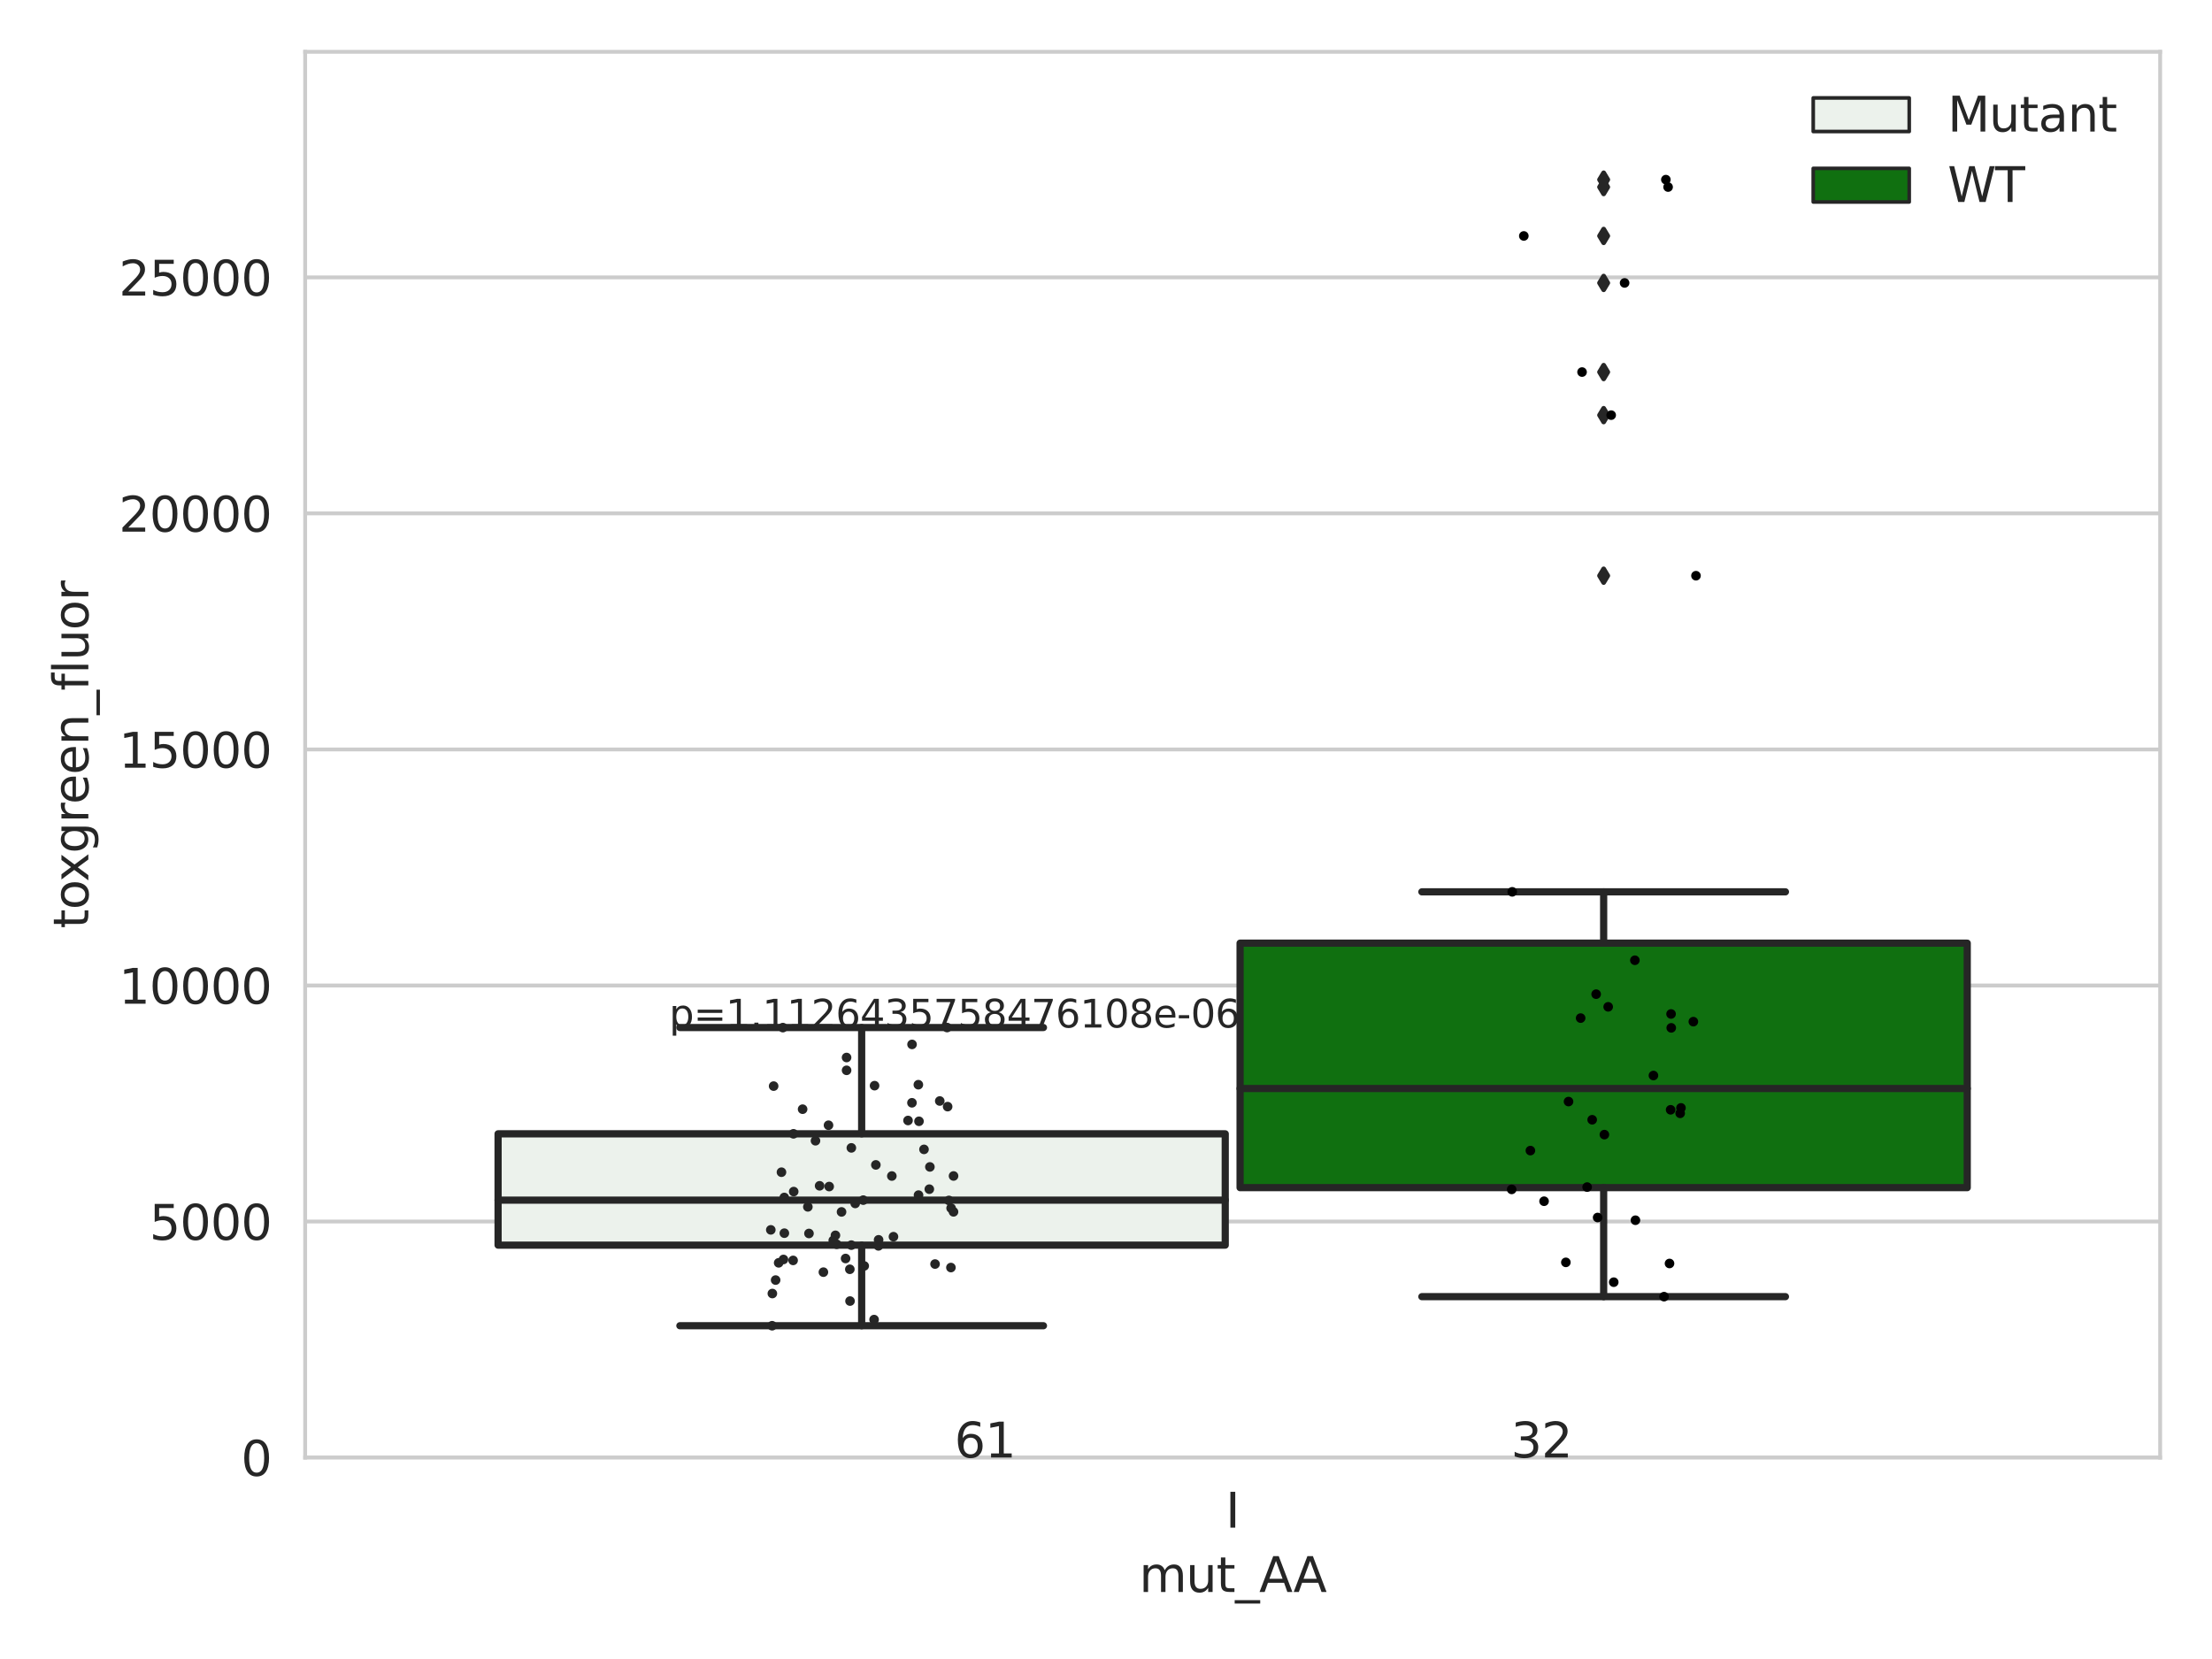 <?xml version="1.0" encoding="utf-8" standalone="no"?>
<!DOCTYPE svg PUBLIC "-//W3C//DTD SVG 1.1//EN"
  "http://www.w3.org/Graphics/SVG/1.1/DTD/svg11.dtd">
<svg xmlns:xlink="http://www.w3.org/1999/xlink" width="460.8pt" height="345.6pt" viewBox="0 0 460.8 345.6" xmlns="http://www.w3.org/2000/svg" version="1.1">
 <defs>
  <style type="text/css">*{stroke-linejoin: round; stroke-linecap: butt}</style>
 </defs>
 <g id="figure_1">
  <g id="patch_1">
   <path d="M 0 345.6 
L 460.8 345.6 
L 460.8 0 
L 0 0 
z
" style="fill: #ffffff"/>
  </g>
  <g id="axes_1">
   <g id="patch_2">
    <path d="M 63.571 303.64 
L 450 303.64 
L 450 10.8 
L 63.571 10.8 
z
" style="fill: #ffffff"/>
   </g>
   <g id="matplotlib.axis_1">
    <g id="xtick_1">
     <g id="text_1">
      <!-- I -->
      <g style="fill: #262626" transform="translate(255.311 318.238)scale(0.1 -0.1)">
       <defs>
        <path id="DejaVuSans-49" d="M 628 4666 
L 1259 4666 
L 1259 0 
L 628 0 
L 628 4666 
z
" transform="scale(0.016)"/>
       </defs>
       <use xlink:href="#DejaVuSans-49"/>
      </g>
     </g>
    </g>
    <g id="text_2">
     <!-- mut_AA -->
     <g style="fill: #262626" transform="translate(237.308 331.638)scale(0.1 -0.1)">
      <defs>
       <path id="DejaVuSans-6d" d="M 3328 2828 
Q 3544 3216 3844 3400 
Q 4144 3584 4550 3584 
Q 5097 3584 5394 3201 
Q 5691 2819 5691 2113 
L 5691 0 
L 5113 0 
L 5113 2094 
Q 5113 2597 4934 2840 
Q 4756 3084 4391 3084 
Q 3944 3084 3684 2787 
Q 3425 2491 3425 1978 
L 3425 0 
L 2847 0 
L 2847 2094 
Q 2847 2600 2669 2842 
Q 2491 3084 2119 3084 
Q 1678 3084 1418 2786 
Q 1159 2488 1159 1978 
L 1159 0 
L 581 0 
L 581 3500 
L 1159 3500 
L 1159 2956 
Q 1356 3278 1631 3431 
Q 1906 3584 2284 3584 
Q 2666 3584 2933 3390 
Q 3200 3197 3328 2828 
z
" transform="scale(0.016)"/>
       <path id="DejaVuSans-75" d="M 544 1381 
L 544 3500 
L 1119 3500 
L 1119 1403 
Q 1119 906 1312 657 
Q 1506 409 1894 409 
Q 2359 409 2629 706 
Q 2900 1003 2900 1516 
L 2900 3500 
L 3475 3500 
L 3475 0 
L 2900 0 
L 2900 538 
Q 2691 219 2414 64 
Q 2138 -91 1772 -91 
Q 1169 -91 856 284 
Q 544 659 544 1381 
z
M 1991 3584 
L 1991 3584 
z
" transform="scale(0.016)"/>
       <path id="DejaVuSans-74" d="M 1172 4494 
L 1172 3500 
L 2356 3500 
L 2356 3053 
L 1172 3053 
L 1172 1153 
Q 1172 725 1289 603 
Q 1406 481 1766 481 
L 2356 481 
L 2356 0 
L 1766 0 
Q 1100 0 847 248 
Q 594 497 594 1153 
L 594 3053 
L 172 3053 
L 172 3500 
L 594 3500 
L 594 4494 
L 1172 4494 
z
" transform="scale(0.016)"/>
       <path id="DejaVuSans-5f" d="M 3263 -1063 
L 3263 -1509 
L -63 -1509 
L -63 -1063 
L 3263 -1063 
z
" transform="scale(0.016)"/>
       <path id="DejaVuSans-41" d="M 2188 4044 
L 1331 1722 
L 3047 1722 
L 2188 4044 
z
M 1831 4666 
L 2547 4666 
L 4325 0 
L 3669 0 
L 3244 1197 
L 1141 1197 
L 716 0 
L 50 0 
L 1831 4666 
z
" transform="scale(0.016)"/>
      </defs>
      <use xlink:href="#DejaVuSans-6d"/>
      <use xlink:href="#DejaVuSans-75" x="97.412"/>
      <use xlink:href="#DejaVuSans-74" x="160.791"/>
      <use xlink:href="#DejaVuSans-5f" x="200"/>
      <use xlink:href="#DejaVuSans-41" x="250"/>
      <use xlink:href="#DejaVuSans-41" x="321.158"/>
     </g>
    </g>
   </g>
   <g id="matplotlib.axis_2">
    <g id="ytick_1">
     <g id="line2d_1">
      <path d="M 63.571 303.64 
L 450 303.64 
" clip-path="url(#pa0decd409d)" style="fill: none; stroke: #cccccc; stroke-width: 0.8; stroke-linecap: round"/>
     </g>
     <g id="text_3">
      <!-- 0 -->
      <g style="fill: #262626" transform="translate(50.209 307.439)scale(0.1 -0.1)">
       <defs>
        <path id="DejaVuSans-30" d="M 2034 4250 
Q 1547 4250 1301 3770 
Q 1056 3291 1056 2328 
Q 1056 1369 1301 889 
Q 1547 409 2034 409 
Q 2525 409 2770 889 
Q 3016 1369 3016 2328 
Q 3016 3291 2770 3770 
Q 2525 4250 2034 4250 
z
M 2034 4750 
Q 2819 4750 3233 4129 
Q 3647 3509 3647 2328 
Q 3647 1150 3233 529 
Q 2819 -91 2034 -91 
Q 1250 -91 836 529 
Q 422 1150 422 2328 
Q 422 3509 836 4129 
Q 1250 4750 2034 4750 
z
" transform="scale(0.016)"/>
       </defs>
       <use xlink:href="#DejaVuSans-30"/>
      </g>
     </g>
    </g>
    <g id="ytick_2">
     <g id="line2d_2">
      <path d="M 63.571 254.468 
L 450 254.468 
" clip-path="url(#pa0decd409d)" style="fill: none; stroke: #cccccc; stroke-width: 0.8; stroke-linecap: round"/>
     </g>
     <g id="text_4">
      <!-- 5000 -->
      <g style="fill: #262626" transform="translate(31.121 258.267)scale(0.1 -0.1)">
       <defs>
        <path id="DejaVuSans-35" d="M 691 4666 
L 3169 4666 
L 3169 4134 
L 1269 4134 
L 1269 2991 
Q 1406 3038 1543 3061 
Q 1681 3084 1819 3084 
Q 2600 3084 3056 2656 
Q 3513 2228 3513 1497 
Q 3513 744 3044 326 
Q 2575 -91 1722 -91 
Q 1428 -91 1123 -41 
Q 819 9 494 109 
L 494 744 
Q 775 591 1075 516 
Q 1375 441 1709 441 
Q 2250 441 2565 725 
Q 2881 1009 2881 1497 
Q 2881 1984 2565 2268 
Q 2250 2553 1709 2553 
Q 1456 2553 1204 2497 
Q 953 2441 691 2322 
L 691 4666 
z
" transform="scale(0.016)"/>
       </defs>
       <use xlink:href="#DejaVuSans-35"/>
       <use xlink:href="#DejaVuSans-30" x="63.623"/>
       <use xlink:href="#DejaVuSans-30" x="127.246"/>
       <use xlink:href="#DejaVuSans-30" x="190.869"/>
      </g>
     </g>
    </g>
    <g id="ytick_3">
     <g id="line2d_3">
      <path d="M 63.571 205.296 
L 450 205.296 
" clip-path="url(#pa0decd409d)" style="fill: none; stroke: #cccccc; stroke-width: 0.8; stroke-linecap: round"/>
     </g>
     <g id="text_5">
      <!-- 10000 -->
      <g style="fill: #262626" transform="translate(24.759 209.095)scale(0.1 -0.1)">
       <defs>
        <path id="DejaVuSans-31" d="M 794 531 
L 1825 531 
L 1825 4091 
L 703 3866 
L 703 4441 
L 1819 4666 
L 2450 4666 
L 2450 531 
L 3481 531 
L 3481 0 
L 794 0 
L 794 531 
z
" transform="scale(0.016)"/>
       </defs>
       <use xlink:href="#DejaVuSans-31"/>
       <use xlink:href="#DejaVuSans-30" x="63.623"/>
       <use xlink:href="#DejaVuSans-30" x="127.246"/>
       <use xlink:href="#DejaVuSans-30" x="190.869"/>
       <use xlink:href="#DejaVuSans-30" x="254.492"/>
      </g>
     </g>
    </g>
    <g id="ytick_4">
     <g id="line2d_4">
      <path d="M 63.571 156.124 
L 450 156.124 
" clip-path="url(#pa0decd409d)" style="fill: none; stroke: #cccccc; stroke-width: 0.8; stroke-linecap: round"/>
     </g>
     <g id="text_6">
      <!-- 15000 -->
      <g style="fill: #262626" transform="translate(24.759 159.923)scale(0.1 -0.1)">
       <use xlink:href="#DejaVuSans-31"/>
       <use xlink:href="#DejaVuSans-35" x="63.623"/>
       <use xlink:href="#DejaVuSans-30" x="127.246"/>
       <use xlink:href="#DejaVuSans-30" x="190.869"/>
       <use xlink:href="#DejaVuSans-30" x="254.492"/>
      </g>
     </g>
    </g>
    <g id="ytick_5">
     <g id="line2d_5">
      <path d="M 63.571 106.952 
L 450 106.952 
" clip-path="url(#pa0decd409d)" style="fill: none; stroke: #cccccc; stroke-width: 0.8; stroke-linecap: round"/>
     </g>
     <g id="text_7">
      <!-- 20000 -->
      <g style="fill: #262626" transform="translate(24.759 110.751)scale(0.1 -0.1)">
       <defs>
        <path id="DejaVuSans-32" d="M 1228 531 
L 3431 531 
L 3431 0 
L 469 0 
L 469 531 
Q 828 903 1448 1529 
Q 2069 2156 2228 2338 
Q 2531 2678 2651 2914 
Q 2772 3150 2772 3378 
Q 2772 3750 2511 3984 
Q 2250 4219 1831 4219 
Q 1534 4219 1204 4116 
Q 875 4013 500 3803 
L 500 4441 
Q 881 4594 1212 4672 
Q 1544 4750 1819 4750 
Q 2544 4750 2975 4387 
Q 3406 4025 3406 3419 
Q 3406 3131 3298 2873 
Q 3191 2616 2906 2266 
Q 2828 2175 2409 1742 
Q 1991 1309 1228 531 
z
" transform="scale(0.016)"/>
       </defs>
       <use xlink:href="#DejaVuSans-32"/>
       <use xlink:href="#DejaVuSans-30" x="63.623"/>
       <use xlink:href="#DejaVuSans-30" x="127.246"/>
       <use xlink:href="#DejaVuSans-30" x="190.869"/>
       <use xlink:href="#DejaVuSans-30" x="254.492"/>
      </g>
     </g>
    </g>
    <g id="ytick_6">
     <g id="line2d_6">
      <path d="M 63.571 57.78 
L 450 57.78 
" clip-path="url(#pa0decd409d)" style="fill: none; stroke: #cccccc; stroke-width: 0.8; stroke-linecap: round"/>
     </g>
     <g id="text_8">
      <!-- 25000 -->
      <g style="fill: #262626" transform="translate(24.759 61.58)scale(0.1 -0.1)">
       <use xlink:href="#DejaVuSans-32"/>
       <use xlink:href="#DejaVuSans-35" x="63.623"/>
       <use xlink:href="#DejaVuSans-30" x="127.246"/>
       <use xlink:href="#DejaVuSans-30" x="190.869"/>
       <use xlink:href="#DejaVuSans-30" x="254.492"/>
      </g>
     </g>
    </g>
    <g id="text_9">
     <!-- toxgreen_fluor -->
     <g style="fill: #262626" transform="translate(18.401 193.415)rotate(-90)scale(0.1 -0.1)">
      <defs>
       <path id="DejaVuSans-6f" d="M 1959 3097 
Q 1497 3097 1228 2736 
Q 959 2375 959 1747 
Q 959 1119 1226 758 
Q 1494 397 1959 397 
Q 2419 397 2687 759 
Q 2956 1122 2956 1747 
Q 2956 2369 2687 2733 
Q 2419 3097 1959 3097 
z
M 1959 3584 
Q 2709 3584 3137 3096 
Q 3566 2609 3566 1747 
Q 3566 888 3137 398 
Q 2709 -91 1959 -91 
Q 1206 -91 779 398 
Q 353 888 353 1747 
Q 353 2609 779 3096 
Q 1206 3584 1959 3584 
z
" transform="scale(0.016)"/>
       <path id="DejaVuSans-78" d="M 3513 3500 
L 2247 1797 
L 3578 0 
L 2900 0 
L 1881 1375 
L 863 0 
L 184 0 
L 1544 1831 
L 300 3500 
L 978 3500 
L 1906 2253 
L 2834 3500 
L 3513 3500 
z
" transform="scale(0.016)"/>
       <path id="DejaVuSans-67" d="M 2906 1791 
Q 2906 2416 2648 2759 
Q 2391 3103 1925 3103 
Q 1463 3103 1205 2759 
Q 947 2416 947 1791 
Q 947 1169 1205 825 
Q 1463 481 1925 481 
Q 2391 481 2648 825 
Q 2906 1169 2906 1791 
z
M 3481 434 
Q 3481 -459 3084 -895 
Q 2688 -1331 1869 -1331 
Q 1566 -1331 1297 -1286 
Q 1028 -1241 775 -1147 
L 775 -588 
Q 1028 -725 1275 -790 
Q 1522 -856 1778 -856 
Q 2344 -856 2625 -561 
Q 2906 -266 2906 331 
L 2906 616 
Q 2728 306 2450 153 
Q 2172 0 1784 0 
Q 1141 0 747 490 
Q 353 981 353 1791 
Q 353 2603 747 3093 
Q 1141 3584 1784 3584 
Q 2172 3584 2450 3431 
Q 2728 3278 2906 2969 
L 2906 3500 
L 3481 3500 
L 3481 434 
z
" transform="scale(0.016)"/>
       <path id="DejaVuSans-72" d="M 2631 2963 
Q 2534 3019 2420 3045 
Q 2306 3072 2169 3072 
Q 1681 3072 1420 2755 
Q 1159 2438 1159 1844 
L 1159 0 
L 581 0 
L 581 3500 
L 1159 3500 
L 1159 2956 
Q 1341 3275 1631 3429 
Q 1922 3584 2338 3584 
Q 2397 3584 2469 3576 
Q 2541 3569 2628 3553 
L 2631 2963 
z
" transform="scale(0.016)"/>
       <path id="DejaVuSans-65" d="M 3597 1894 
L 3597 1613 
L 953 1613 
Q 991 1019 1311 708 
Q 1631 397 2203 397 
Q 2534 397 2845 478 
Q 3156 559 3463 722 
L 3463 178 
Q 3153 47 2828 -22 
Q 2503 -91 2169 -91 
Q 1331 -91 842 396 
Q 353 884 353 1716 
Q 353 2575 817 3079 
Q 1281 3584 2069 3584 
Q 2775 3584 3186 3129 
Q 3597 2675 3597 1894 
z
M 3022 2063 
Q 3016 2534 2758 2815 
Q 2500 3097 2075 3097 
Q 1594 3097 1305 2825 
Q 1016 2553 972 2059 
L 3022 2063 
z
" transform="scale(0.016)"/>
       <path id="DejaVuSans-6e" d="M 3513 2113 
L 3513 0 
L 2938 0 
L 2938 2094 
Q 2938 2591 2744 2837 
Q 2550 3084 2163 3084 
Q 1697 3084 1428 2787 
Q 1159 2491 1159 1978 
L 1159 0 
L 581 0 
L 581 3500 
L 1159 3500 
L 1159 2956 
Q 1366 3272 1645 3428 
Q 1925 3584 2291 3584 
Q 2894 3584 3203 3211 
Q 3513 2838 3513 2113 
z
" transform="scale(0.016)"/>
       <path id="DejaVuSans-66" d="M 2375 4863 
L 2375 4384 
L 1825 4384 
Q 1516 4384 1395 4259 
Q 1275 4134 1275 3809 
L 1275 3500 
L 2222 3500 
L 2222 3053 
L 1275 3053 
L 1275 0 
L 697 0 
L 697 3053 
L 147 3053 
L 147 3500 
L 697 3500 
L 697 3744 
Q 697 4328 969 4595 
Q 1241 4863 1831 4863 
L 2375 4863 
z
" transform="scale(0.016)"/>
       <path id="DejaVuSans-6c" d="M 603 4863 
L 1178 4863 
L 1178 0 
L 603 0 
L 603 4863 
z
" transform="scale(0.016)"/>
      </defs>
      <use xlink:href="#DejaVuSans-74"/>
      <use xlink:href="#DejaVuSans-6f" x="39.209"/>
      <use xlink:href="#DejaVuSans-78" x="97.266"/>
      <use xlink:href="#DejaVuSans-67" x="156.445"/>
      <use xlink:href="#DejaVuSans-72" x="219.922"/>
      <use xlink:href="#DejaVuSans-65" x="258.785"/>
      <use xlink:href="#DejaVuSans-65" x="320.309"/>
      <use xlink:href="#DejaVuSans-6e" x="381.832"/>
      <use xlink:href="#DejaVuSans-5f" x="445.211"/>
      <use xlink:href="#DejaVuSans-66" x="495.211"/>
      <use xlink:href="#DejaVuSans-6c" x="530.416"/>
      <use xlink:href="#DejaVuSans-75" x="558.199"/>
      <use xlink:href="#DejaVuSans-6f" x="621.578"/>
      <use xlink:href="#DejaVuSans-72" x="682.76"/>
     </g>
    </g>
   </g>
   <g id="patch_3">
    <path d="M 103.76 259.383 
L 255.24 259.383 
L 255.24 236.193 
L 103.76 236.193 
L 103.76 259.383 
z
" clip-path="url(#pa0decd409d)" style="fill: #ecf2ec; stroke: #262626; stroke-width: 1.5; stroke-linejoin: miter"/>
   </g>
   <g id="patch_4">
    <path d="M 258.331 247.41 
L 409.811 247.41 
L 409.811 196.476 
L 258.331 196.476 
L 258.331 247.41 
z
" clip-path="url(#pa0decd409d)" style="fill: #107010; stroke: #262626; stroke-width: 1.5; stroke-linejoin: miter"/>
   </g>
   <g id="patch_5">
    <path d="M 256.786 303.64 
L 256.786 303.64 
L 256.786 303.64 
L 256.786 303.64 
z
" clip-path="url(#pa0decd409d)" style="fill: #ecf2ec; stroke: #262626; stroke-width: 0.75; stroke-linejoin: miter"/>
   </g>
   <g id="patch_6">
    <path d="M 256.786 303.64 
L 256.786 303.64 
L 256.786 303.64 
L 256.786 303.64 
z
" clip-path="url(#pa0decd409d)" style="fill: #107010; stroke: #262626; stroke-width: 0.75; stroke-linejoin: miter"/>
   </g>
   <g id="PathCollection_1"/>
   <g id="PathCollection_2"/>
   <g id="line2d_7">
    <path d="M 179.5 259.383 
L 179.5 276.173 
" clip-path="url(#pa0decd409d)" style="fill: none; stroke: #262626; stroke-width: 1.5; stroke-linecap: round"/>
   </g>
   <g id="line2d_8">
    <path d="M 179.5 236.193 
L 179.5 214.052 
" clip-path="url(#pa0decd409d)" style="fill: none; stroke: #262626; stroke-width: 1.5; stroke-linecap: round"/>
   </g>
   <g id="line2d_9">
    <path d="M 141.63 276.173 
L 217.37 276.173 
" clip-path="url(#pa0decd409d)" style="fill: none; stroke: #262626; stroke-width: 1.5; stroke-linecap: round"/>
   </g>
   <g id="line2d_10">
    <path d="M 141.63 214.052 
L 217.37 214.052 
" clip-path="url(#pa0decd409d)" style="fill: none; stroke: #262626; stroke-width: 1.5; stroke-linecap: round"/>
   </g>
   <g id="line2d_11"/>
   <g id="line2d_12">
    <path d="M 334.071 247.41 
L 334.071 270.116 
" clip-path="url(#pa0decd409d)" style="fill: none; stroke: #262626; stroke-width: 1.5; stroke-linecap: round"/>
   </g>
   <g id="line2d_13">
    <path d="M 334.071 196.476 
L 334.071 185.786 
" clip-path="url(#pa0decd409d)" style="fill: none; stroke: #262626; stroke-width: 1.5; stroke-linecap: round"/>
   </g>
   <g id="line2d_14">
    <path d="M 296.201 270.116 
L 371.941 270.116 
" clip-path="url(#pa0decd409d)" style="fill: none; stroke: #262626; stroke-width: 1.5; stroke-linecap: round"/>
   </g>
   <g id="line2d_15">
    <path d="M 296.201 185.786 
L 371.941 185.786 
" clip-path="url(#pa0decd409d)" style="fill: none; stroke: #262626; stroke-width: 1.5; stroke-linecap: round"/>
   </g>
   <g id="line2d_16">
    <defs>
     <path id="mc59f778f4b" d="M -0 1.414 
L 0.849 0 
L 0 -1.414 
L -0.849 -0 
z
" style="stroke: #262626; stroke-linejoin: miter"/>
    </defs>
    <g clip-path="url(#pa0decd409d)">
     <use xlink:href="#mc59f778f4b" x="334.071" y="77.508" style="fill: #262626; stroke: #262626; stroke-linejoin: miter"/>
     <use xlink:href="#mc59f778f4b" x="334.071" y="58.939" style="fill: #262626; stroke: #262626; stroke-linejoin: miter"/>
     <use xlink:href="#mc59f778f4b" x="334.071" y="86.48" style="fill: #262626; stroke: #262626; stroke-linejoin: miter"/>
     <use xlink:href="#mc59f778f4b" x="334.071" y="49.151" style="fill: #262626; stroke: #262626; stroke-linejoin: miter"/>
     <use xlink:href="#mc59f778f4b" x="334.071" y="119.93" style="fill: #262626; stroke: #262626; stroke-linejoin: miter"/>
     <use xlink:href="#mc59f778f4b" x="334.071" y="38.966" style="fill: #262626; stroke: #262626; stroke-linejoin: miter"/>
     <use xlink:href="#mc59f778f4b" x="334.071" y="37.422" style="fill: #262626; stroke: #262626; stroke-linejoin: miter"/>
    </g>
   </g>
   <g id="line2d_17">
    <path d="M 103.76 250.008 
L 255.24 250.008 
" clip-path="url(#pa0decd409d)" style="fill: none; stroke: #262626; stroke-width: 1.5; stroke-linecap: round"/>
   </g>
   <g id="line2d_18">
    <path d="M 258.331 226.763 
L 409.811 226.763 
" clip-path="url(#pa0decd409d)" style="fill: none; stroke: #262626; stroke-width: 1.5; stroke-linecap: round"/>
   </g>
   <g id="patch_7">
    <path d="M 63.571 303.64 
L 63.571 10.8 
" style="fill: none; stroke: #cccccc; stroke-width: 0.8; stroke-linejoin: miter; stroke-linecap: square"/>
   </g>
   <g id="patch_8">
    <path d="M 450 303.64 
L 450 10.8 
" style="fill: none; stroke: #cccccc; stroke-width: 0.8; stroke-linejoin: miter; stroke-linecap: square"/>
   </g>
   <g id="patch_9">
    <path d="M 63.571 303.64 
L 450 303.64 
" style="fill: none; stroke: #cccccc; stroke-width: 0.8; stroke-linejoin: miter; stroke-linecap: square"/>
   </g>
   <g id="patch_10">
    <path d="M 63.571 10.8 
L 450 10.8 
" style="fill: none; stroke: #cccccc; stroke-width: 0.8; stroke-linejoin: miter; stroke-linecap: square"/>
   </g>
   <g id="PathCollection_3">
    <defs>
     <path id="C0_0_f5bb72b2ee" d="M 0 1 
C 0.265 1 0.52 0.895 0.707 0.707 
C 0.895 0.52 1 0.265 1 -0 
C 1 -0.265 0.895 -0.52 0.707 -0.707 
C 0.52 -0.895 0.265 -1 0 -1 
C -0.265 -1 -0.52 -0.895 -0.707 -0.707 
C -0.895 -0.52 -1 -0.265 -1 0 
C -1 0.265 -0.895 0.52 -0.707 0.707 
C -0.52 0.895 -0.265 1 0 1 
z
"/>
    </defs>
    <g clip-path="url(#pa0decd409d)">
     <use xlink:href="#C0_0_f5bb72b2ee" x="171.53" y="265.014" style="fill: #262626"/>
    </g>
    <g clip-path="url(#pa0decd409d)">
     <use xlink:href="#C0_0_f5bb72b2ee" x="160.897" y="269.466" style="fill: #262626"/>
    </g>
    <g clip-path="url(#pa0decd409d)">
     <use xlink:href="#C0_0_f5bb72b2ee" x="163.379" y="249.455" style="fill: #262626"/>
    </g>
    <g clip-path="url(#pa0decd409d)">
     <use xlink:href="#C0_0_f5bb72b2ee" x="189.995" y="217.57" style="fill: #262626"/>
    </g>
    <g clip-path="url(#pa0decd409d)">
     <use xlink:href="#C0_0_f5bb72b2ee" x="198.133" y="251.678" style="fill: #262626"/>
    </g>
    <g clip-path="url(#pa0decd409d)">
     <use xlink:href="#C0_0_f5bb72b2ee" x="176.153" y="262.169" style="fill: #262626"/>
    </g>
    <g clip-path="url(#pa0decd409d)">
     <use xlink:href="#C0_0_f5bb72b2ee" x="177.35" y="259.383" style="fill: #262626"/>
    </g>
    <g clip-path="url(#pa0decd409d)">
     <use xlink:href="#C0_0_f5bb72b2ee" x="193.595" y="247.727" style="fill: #262626"/>
    </g>
    <g clip-path="url(#pa0decd409d)">
     <use xlink:href="#C0_0_f5bb72b2ee" x="162.211" y="263.071" style="fill: #262626"/>
    </g>
    <g clip-path="url(#pa0decd409d)">
     <use xlink:href="#C0_0_f5bb72b2ee" x="169.882" y="237.638" style="fill: #262626"/>
    </g>
    <g clip-path="url(#pa0decd409d)">
     <use xlink:href="#C0_0_f5bb72b2ee" x="194.789" y="263.323" style="fill: #262626"/>
    </g>
    <g clip-path="url(#pa0decd409d)">
     <use xlink:href="#C0_0_f5bb72b2ee" x="173.587" y="258.4" style="fill: #262626"/>
    </g>
    <g clip-path="url(#pa0decd409d)">
     <use xlink:href="#C0_0_f5bb72b2ee" x="176.36" y="222.967" style="fill: #262626"/>
    </g>
    <g clip-path="url(#pa0decd409d)">
     <use xlink:href="#C0_0_f5bb72b2ee" x="191.311" y="225.963" style="fill: #262626"/>
    </g>
    <g clip-path="url(#pa0decd409d)">
     <use xlink:href="#C0_0_f5bb72b2ee" x="186.125" y="257.626" style="fill: #262626"/>
    </g>
    <g clip-path="url(#pa0decd409d)">
     <use xlink:href="#C0_0_f5bb72b2ee" x="198.641" y="244.977" style="fill: #262626"/>
    </g>
    <g clip-path="url(#pa0decd409d)">
     <use xlink:href="#C0_0_f5bb72b2ee" x="182.089" y="274.893" style="fill: #262626"/>
    </g>
    <g clip-path="url(#pa0decd409d)">
     <use xlink:href="#C0_0_f5bb72b2ee" x="165.296" y="236.193" style="fill: #262626"/>
    </g>
    <g clip-path="url(#pa0decd409d)">
     <use xlink:href="#C0_0_f5bb72b2ee" x="172.594" y="234.407" style="fill: #262626"/>
    </g>
    <g clip-path="url(#pa0decd409d)">
     <use xlink:href="#C0_0_f5bb72b2ee" x="174.298" y="259.204" style="fill: #262626"/>
    </g>
    <g clip-path="url(#pa0decd409d)">
     <use xlink:href="#C0_0_f5bb72b2ee" x="161.577" y="266.663" style="fill: #262626"/>
    </g>
    <g clip-path="url(#pa0decd409d)">
     <use xlink:href="#C0_0_f5bb72b2ee" x="177.353" y="239.124" style="fill: #262626"/>
    </g>
    <g clip-path="url(#pa0decd409d)">
     <use xlink:href="#C0_0_f5bb72b2ee" x="160.572" y="256.203" style="fill: #262626"/>
    </g>
    <g clip-path="url(#pa0decd409d)">
     <use xlink:href="#C0_0_f5bb72b2ee" x="191.442" y="233.584" style="fill: #262626"/>
    </g>
    <g clip-path="url(#pa0decd409d)">
     <use xlink:href="#C0_0_f5bb72b2ee" x="174.038" y="257.341" style="fill: #262626"/>
    </g>
    <g clip-path="url(#pa0decd409d)">
     <use xlink:href="#C0_0_f5bb72b2ee" x="172.734" y="247.179" style="fill: #262626"/>
    </g>
    <g clip-path="url(#pa0decd409d)">
     <use xlink:href="#C0_0_f5bb72b2ee" x="197.41" y="230.53" style="fill: #262626"/>
    </g>
    <g clip-path="url(#pa0decd409d)">
     <use xlink:href="#C0_0_f5bb72b2ee" x="189.158" y="233.418" style="fill: #262626"/>
    </g>
    <g clip-path="url(#pa0decd409d)">
     <use xlink:href="#C0_0_f5bb72b2ee" x="177.077" y="271.035" style="fill: #262626"/>
    </g>
    <g clip-path="url(#pa0decd409d)">
     <use xlink:href="#C0_0_f5bb72b2ee" x="167.198" y="231.064" style="fill: #262626"/>
    </g>
    <g clip-path="url(#pa0decd409d)">
     <use xlink:href="#C0_0_f5bb72b2ee" x="182.188" y="226.163" style="fill: #262626"/>
    </g>
    <g clip-path="url(#pa0decd409d)">
     <use xlink:href="#C0_0_f5bb72b2ee" x="198.095" y="264.053" style="fill: #262626"/>
    </g>
    <g clip-path="url(#pa0decd409d)">
     <use xlink:href="#C0_0_f5bb72b2ee" x="170.74" y="247.023" style="fill: #262626"/>
    </g>
    <g clip-path="url(#pa0decd409d)">
     <use xlink:href="#C0_0_f5bb72b2ee" x="176.356" y="220.296" style="fill: #262626"/>
    </g>
    <g clip-path="url(#pa0decd409d)">
     <use xlink:href="#C0_0_f5bb72b2ee" x="183.028" y="258.277" style="fill: #262626"/>
    </g>
    <g clip-path="url(#pa0decd409d)">
     <use xlink:href="#C0_0_f5bb72b2ee" x="177.036" y="264.414" style="fill: #262626"/>
    </g>
    <g clip-path="url(#pa0decd409d)">
     <use xlink:href="#C0_0_f5bb72b2ee" x="168.524" y="256.954" style="fill: #262626"/>
    </g>
    <g clip-path="url(#pa0decd409d)">
     <use xlink:href="#C0_0_f5bb72b2ee" x="182.999" y="259.54" style="fill: #262626"/>
    </g>
    <g clip-path="url(#pa0decd409d)">
     <use xlink:href="#C0_0_f5bb72b2ee" x="162.795" y="244.191" style="fill: #262626"/>
    </g>
    <g clip-path="url(#pa0decd409d)">
     <use xlink:href="#C0_0_f5bb72b2ee" x="180.032" y="263.716" style="fill: #262626"/>
    </g>
    <g clip-path="url(#pa0decd409d)">
     <use xlink:href="#C0_0_f5bb72b2ee" x="168.292" y="251.411" style="fill: #262626"/>
    </g>
    <g clip-path="url(#pa0decd409d)">
     <use xlink:href="#C0_0_f5bb72b2ee" x="182.457" y="242.669" style="fill: #262626"/>
    </g>
    <g clip-path="url(#pa0decd409d)">
     <use xlink:href="#C0_0_f5bb72b2ee" x="191.345" y="248.964" style="fill: #262626"/>
    </g>
    <g clip-path="url(#pa0decd409d)">
     <use xlink:href="#C0_0_f5bb72b2ee" x="163.088" y="214.069" style="fill: #262626"/>
    </g>
    <g clip-path="url(#pa0decd409d)">
     <use xlink:href="#C0_0_f5bb72b2ee" x="163.211" y="262.369" style="fill: #262626"/>
    </g>
    <g clip-path="url(#pa0decd409d)">
     <use xlink:href="#C0_0_f5bb72b2ee" x="165.219" y="262.565" style="fill: #262626"/>
    </g>
    <g clip-path="url(#pa0decd409d)">
     <use xlink:href="#C0_0_f5bb72b2ee" x="197.294" y="214.052" style="fill: #262626"/>
    </g>
    <g clip-path="url(#pa0decd409d)">
     <use xlink:href="#C0_0_f5bb72b2ee" x="178.159" y="250.7" style="fill: #262626"/>
    </g>
    <g clip-path="url(#pa0decd409d)">
     <use xlink:href="#C0_0_f5bb72b2ee" x="195.77" y="229.359" style="fill: #262626"/>
    </g>
    <g clip-path="url(#pa0decd409d)">
     <use xlink:href="#C0_0_f5bb72b2ee" x="161.162" y="226.255" style="fill: #262626"/>
    </g>
    <g clip-path="url(#pa0decd409d)">
     <use xlink:href="#C0_0_f5bb72b2ee" x="197.674" y="250.072" style="fill: #262626"/>
    </g>
    <g clip-path="url(#pa0decd409d)">
     <use xlink:href="#C0_0_f5bb72b2ee" x="189.978" y="229.732" style="fill: #262626"/>
    </g>
    <g clip-path="url(#pa0decd409d)">
     <use xlink:href="#C0_0_f5bb72b2ee" x="160.848" y="276.173" style="fill: #262626"/>
    </g>
    <g clip-path="url(#pa0decd409d)">
     <use xlink:href="#C0_0_f5bb72b2ee" x="185.785" y="244.987" style="fill: #262626"/>
    </g>
    <g clip-path="url(#pa0decd409d)">
     <use xlink:href="#C0_0_f5bb72b2ee" x="165.343" y="248.228" style="fill: #262626"/>
    </g>
    <g clip-path="url(#pa0decd409d)">
     <use xlink:href="#C0_0_f5bb72b2ee" x="198.634" y="252.448" style="fill: #262626"/>
    </g>
    <g clip-path="url(#pa0decd409d)">
     <use xlink:href="#C0_0_f5bb72b2ee" x="193.713" y="243.09" style="fill: #262626"/>
    </g>
    <g clip-path="url(#pa0decd409d)">
     <use xlink:href="#C0_0_f5bb72b2ee" x="179.833" y="250.008" style="fill: #262626"/>
    </g>
    <g clip-path="url(#pa0decd409d)">
     <use xlink:href="#C0_0_f5bb72b2ee" x="175.308" y="252.462" style="fill: #262626"/>
    </g>
    <g clip-path="url(#pa0decd409d)">
     <use xlink:href="#C0_0_f5bb72b2ee" x="163.397" y="256.894" style="fill: #262626"/>
    </g>
    <g clip-path="url(#pa0decd409d)">
     <use xlink:href="#C0_0_f5bb72b2ee" x="192.487" y="239.437" style="fill: #262626"/>
    </g>
   </g>
   <g id="PathCollection_4">
    <defs>
     <path id="C1_0_c0521ef0e7" d="M 0 1 
C 0.265 1 0.52 0.895 0.707 0.707 
C 0.895 0.52 1 0.265 1 -0 
C 1 -0.265 0.895 -0.52 0.707 -0.707 
C 0.52 -0.895 0.265 -1 0 -1 
C -0.265 -1 -0.52 -0.895 -0.707 -0.707 
C -0.895 -0.52 -1 -0.265 -1 0 
C -1 0.265 -0.895 0.52 -0.707 0.707 
C -0.52 0.895 -0.265 1 0 1 
z
"/>
    </defs>
    <g clip-path="url(#pa0decd409d)">
     <use xlink:href="#C1_0_c0521ef0e7" x="334.223" y="236.36"/>
    </g>
    <g clip-path="url(#pa0decd409d)">
     <use xlink:href="#C1_0_c0521ef0e7" x="332.816" y="253.629"/>
    </g>
    <g clip-path="url(#pa0decd409d)">
     <use xlink:href="#C1_0_c0521ef0e7" x="315.024" y="185.786"/>
    </g>
    <g clip-path="url(#pa0decd409d)">
     <use xlink:href="#C1_0_c0521ef0e7" x="331.68" y="233.268"/>
    </g>
    <g clip-path="url(#pa0decd409d)">
     <use xlink:href="#C1_0_c0521ef0e7" x="348.15" y="214.12"/>
    </g>
    <g clip-path="url(#pa0decd409d)">
     <use xlink:href="#C1_0_c0521ef0e7" x="346.651" y="270.116"/>
    </g>
    <g clip-path="url(#pa0decd409d)">
     <use xlink:href="#C1_0_c0521ef0e7" x="340.575" y="200.04"/>
    </g>
    <g clip-path="url(#pa0decd409d)">
     <use xlink:href="#C1_0_c0521ef0e7" x="340.692" y="254.196"/>
    </g>
    <g clip-path="url(#pa0decd409d)">
     <use xlink:href="#C1_0_c0521ef0e7" x="348.112" y="211.229"/>
    </g>
    <g clip-path="url(#pa0decd409d)">
     <use xlink:href="#C1_0_c0521ef0e7" x="321.657" y="250.237"/>
    </g>
    <g clip-path="url(#pa0decd409d)">
     <use xlink:href="#C1_0_c0521ef0e7" x="332.507" y="207.103"/>
    </g>
    <g clip-path="url(#pa0decd409d)">
     <use xlink:href="#C1_0_c0521ef0e7" x="329.571" y="77.508"/>
    </g>
    <g clip-path="url(#pa0decd409d)">
     <use xlink:href="#C1_0_c0521ef0e7" x="338.436" y="58.939"/>
    </g>
    <g clip-path="url(#pa0decd409d)">
     <use xlink:href="#C1_0_c0521ef0e7" x="335.637" y="86.48"/>
    </g>
    <g clip-path="url(#pa0decd409d)">
     <use xlink:href="#C1_0_c0521ef0e7" x="326.754" y="229.476"/>
    </g>
    <g clip-path="url(#pa0decd409d)">
     <use xlink:href="#C1_0_c0521ef0e7" x="326.198" y="262.973"/>
    </g>
    <g clip-path="url(#pa0decd409d)">
     <use xlink:href="#C1_0_c0521ef0e7" x="335.014" y="209.74"/>
    </g>
    <g clip-path="url(#pa0decd409d)">
     <use xlink:href="#C1_0_c0521ef0e7" x="344.442" y="224.05"/>
    </g>
    <g clip-path="url(#pa0decd409d)">
     <use xlink:href="#C1_0_c0521ef0e7" x="314.91" y="247.773"/>
    </g>
    <g clip-path="url(#pa0decd409d)">
     <use xlink:href="#C1_0_c0521ef0e7" x="318.809" y="239.689"/>
    </g>
    <g clip-path="url(#pa0decd409d)">
     <use xlink:href="#C1_0_c0521ef0e7" x="317.44" y="49.151"/>
    </g>
    <g clip-path="url(#pa0decd409d)">
     <use xlink:href="#C1_0_c0521ef0e7" x="350.175" y="230.797"/>
    </g>
    <g clip-path="url(#pa0decd409d)">
     <use xlink:href="#C1_0_c0521ef0e7" x="330.631" y="247.289"/>
    </g>
    <g clip-path="url(#pa0decd409d)">
     <use xlink:href="#C1_0_c0521ef0e7" x="352.756" y="212.828"/>
    </g>
    <g clip-path="url(#pa0decd409d)">
     <use xlink:href="#C1_0_c0521ef0e7" x="353.303" y="119.93"/>
    </g>
    <g clip-path="url(#pa0decd409d)">
     <use xlink:href="#C1_0_c0521ef0e7" x="347.494" y="38.966"/>
    </g>
    <g clip-path="url(#pa0decd409d)">
     <use xlink:href="#C1_0_c0521ef0e7" x="348.021" y="231.191"/>
    </g>
    <g clip-path="url(#pa0decd409d)">
     <use xlink:href="#C1_0_c0521ef0e7" x="347.031" y="37.422"/>
    </g>
    <g clip-path="url(#pa0decd409d)">
     <use xlink:href="#C1_0_c0521ef0e7" x="347.791" y="263.206"/>
    </g>
    <g clip-path="url(#pa0decd409d)">
     <use xlink:href="#C1_0_c0521ef0e7" x="350.009" y="231.926"/>
    </g>
    <g clip-path="url(#pa0decd409d)">
     <use xlink:href="#C1_0_c0521ef0e7" x="336.172" y="267.103"/>
    </g>
    <g clip-path="url(#pa0decd409d)">
     <use xlink:href="#C1_0_c0521ef0e7" x="329.276" y="212.087"/>
    </g>
   </g>
   <g id="text_10">
    <!-- 61 -->
    <g style="fill: #262626" transform="translate(198.821 303.624)scale(0.1 -0.1)">
     <defs>
      <path id="DejaVuSans-36" d="M 2113 2584 
Q 1688 2584 1439 2293 
Q 1191 2003 1191 1497 
Q 1191 994 1439 701 
Q 1688 409 2113 409 
Q 2538 409 2786 701 
Q 3034 994 3034 1497 
Q 3034 2003 2786 2293 
Q 2538 2584 2113 2584 
z
M 3366 4563 
L 3366 3988 
Q 3128 4100 2886 4159 
Q 2644 4219 2406 4219 
Q 1781 4219 1451 3797 
Q 1122 3375 1075 2522 
Q 1259 2794 1537 2939 
Q 1816 3084 2150 3084 
Q 2853 3084 3261 2657 
Q 3669 2231 3669 1497 
Q 3669 778 3244 343 
Q 2819 -91 2113 -91 
Q 1303 -91 875 529 
Q 447 1150 447 2328 
Q 447 3434 972 4092 
Q 1497 4750 2381 4750 
Q 2619 4750 2861 4703 
Q 3103 4656 3366 4563 
z
" transform="scale(0.016)"/>
     </defs>
     <use xlink:href="#DejaVuSans-36"/>
     <use xlink:href="#DejaVuSans-31" x="63.623"/>
    </g>
   </g>
   <g id="text_11">
    <!-- p=1.1126435758476108e-06 -->
    <g style="fill: #262626" transform="translate(139.399 214.051)scale(0.08 -0.08)">
     <defs>
      <path id="DejaVuSans-70" d="M 1159 525 
L 1159 -1331 
L 581 -1331 
L 581 3500 
L 1159 3500 
L 1159 2969 
Q 1341 3281 1617 3432 
Q 1894 3584 2278 3584 
Q 2916 3584 3314 3078 
Q 3713 2572 3713 1747 
Q 3713 922 3314 415 
Q 2916 -91 2278 -91 
Q 1894 -91 1617 61 
Q 1341 213 1159 525 
z
M 3116 1747 
Q 3116 2381 2855 2742 
Q 2594 3103 2138 3103 
Q 1681 3103 1420 2742 
Q 1159 2381 1159 1747 
Q 1159 1113 1420 752 
Q 1681 391 2138 391 
Q 2594 391 2855 752 
Q 3116 1113 3116 1747 
z
" transform="scale(0.016)"/>
      <path id="DejaVuSans-3d" d="M 678 2906 
L 4684 2906 
L 4684 2381 
L 678 2381 
L 678 2906 
z
M 678 1631 
L 4684 1631 
L 4684 1100 
L 678 1100 
L 678 1631 
z
" transform="scale(0.016)"/>
      <path id="DejaVuSans-2e" d="M 684 794 
L 1344 794 
L 1344 0 
L 684 0 
L 684 794 
z
" transform="scale(0.016)"/>
      <path id="DejaVuSans-34" d="M 2419 4116 
L 825 1625 
L 2419 1625 
L 2419 4116 
z
M 2253 4666 
L 3047 4666 
L 3047 1625 
L 3713 1625 
L 3713 1100 
L 3047 1100 
L 3047 0 
L 2419 0 
L 2419 1100 
L 313 1100 
L 313 1709 
L 2253 4666 
z
" transform="scale(0.016)"/>
      <path id="DejaVuSans-33" d="M 2597 2516 
Q 3050 2419 3304 2112 
Q 3559 1806 3559 1356 
Q 3559 666 3084 287 
Q 2609 -91 1734 -91 
Q 1441 -91 1130 -33 
Q 819 25 488 141 
L 488 750 
Q 750 597 1062 519 
Q 1375 441 1716 441 
Q 2309 441 2620 675 
Q 2931 909 2931 1356 
Q 2931 1769 2642 2001 
Q 2353 2234 1838 2234 
L 1294 2234 
L 1294 2753 
L 1863 2753 
Q 2328 2753 2575 2939 
Q 2822 3125 2822 3475 
Q 2822 3834 2567 4026 
Q 2313 4219 1838 4219 
Q 1578 4219 1281 4162 
Q 984 4106 628 3988 
L 628 4550 
Q 988 4650 1302 4700 
Q 1616 4750 1894 4750 
Q 2613 4750 3031 4423 
Q 3450 4097 3450 3541 
Q 3450 3153 3228 2886 
Q 3006 2619 2597 2516 
z
" transform="scale(0.016)"/>
      <path id="DejaVuSans-37" d="M 525 4666 
L 3525 4666 
L 3525 4397 
L 1831 0 
L 1172 0 
L 2766 4134 
L 525 4134 
L 525 4666 
z
" transform="scale(0.016)"/>
      <path id="DejaVuSans-38" d="M 2034 2216 
Q 1584 2216 1326 1975 
Q 1069 1734 1069 1313 
Q 1069 891 1326 650 
Q 1584 409 2034 409 
Q 2484 409 2743 651 
Q 3003 894 3003 1313 
Q 3003 1734 2745 1975 
Q 2488 2216 2034 2216 
z
M 1403 2484 
Q 997 2584 770 2862 
Q 544 3141 544 3541 
Q 544 4100 942 4425 
Q 1341 4750 2034 4750 
Q 2731 4750 3128 4425 
Q 3525 4100 3525 3541 
Q 3525 3141 3298 2862 
Q 3072 2584 2669 2484 
Q 3125 2378 3379 2068 
Q 3634 1759 3634 1313 
Q 3634 634 3220 271 
Q 2806 -91 2034 -91 
Q 1263 -91 848 271 
Q 434 634 434 1313 
Q 434 1759 690 2068 
Q 947 2378 1403 2484 
z
M 1172 3481 
Q 1172 3119 1398 2916 
Q 1625 2713 2034 2713 
Q 2441 2713 2670 2916 
Q 2900 3119 2900 3481 
Q 2900 3844 2670 4047 
Q 2441 4250 2034 4250 
Q 1625 4250 1398 4047 
Q 1172 3844 1172 3481 
z
" transform="scale(0.016)"/>
      <path id="DejaVuSans-2d" d="M 313 2009 
L 1997 2009 
L 1997 1497 
L 313 1497 
L 313 2009 
z
" transform="scale(0.016)"/>
     </defs>
     <use xlink:href="#DejaVuSans-70"/>
     <use xlink:href="#DejaVuSans-3d" x="63.477"/>
     <use xlink:href="#DejaVuSans-31" x="147.266"/>
     <use xlink:href="#DejaVuSans-2e" x="210.889"/>
     <use xlink:href="#DejaVuSans-31" x="242.676"/>
     <use xlink:href="#DejaVuSans-31" x="306.299"/>
     <use xlink:href="#DejaVuSans-32" x="369.922"/>
     <use xlink:href="#DejaVuSans-36" x="433.545"/>
     <use xlink:href="#DejaVuSans-34" x="497.168"/>
     <use xlink:href="#DejaVuSans-33" x="560.791"/>
     <use xlink:href="#DejaVuSans-35" x="624.414"/>
     <use xlink:href="#DejaVuSans-37" x="688.037"/>
     <use xlink:href="#DejaVuSans-35" x="751.66"/>
     <use xlink:href="#DejaVuSans-38" x="815.283"/>
     <use xlink:href="#DejaVuSans-34" x="878.906"/>
     <use xlink:href="#DejaVuSans-37" x="942.529"/>
     <use xlink:href="#DejaVuSans-36" x="1006.152"/>
     <use xlink:href="#DejaVuSans-31" x="1069.775"/>
     <use xlink:href="#DejaVuSans-30" x="1133.398"/>
     <use xlink:href="#DejaVuSans-38" x="1197.021"/>
     <use xlink:href="#DejaVuSans-65" x="1260.645"/>
     <use xlink:href="#DejaVuSans-2d" x="1322.168"/>
     <use xlink:href="#DejaVuSans-30" x="1358.252"/>
     <use xlink:href="#DejaVuSans-36" x="1421.875"/>
    </g>
   </g>
   <g id="text_12">
    <!-- 32 -->
    <g style="fill: #262626" transform="translate(314.75 303.624)scale(0.1 -0.1)">
     <use xlink:href="#DejaVuSans-33"/>
     <use xlink:href="#DejaVuSans-32" x="63.623"/>
    </g>
   </g>
   <g id="legend_1">
    <g id="patch_11">
     <path d="M 377.728 27.398 
L 397.728 27.398 
L 397.728 20.398 
L 377.728 20.398 
z
" style="fill: #ecf2ec; stroke: #262626; stroke-width: 0.75; stroke-linejoin: miter"/>
    </g>
    <g id="text_13">
     <!-- Mutant -->
     <g style="fill: #262626" transform="translate(405.728 27.398)scale(0.1 -0.1)">
      <defs>
       <path id="DejaVuSans-4d" d="M 628 4666 
L 1569 4666 
L 2759 1491 
L 3956 4666 
L 4897 4666 
L 4897 0 
L 4281 0 
L 4281 4097 
L 3078 897 
L 2444 897 
L 1241 4097 
L 1241 0 
L 628 0 
L 628 4666 
z
" transform="scale(0.016)"/>
       <path id="DejaVuSans-61" d="M 2194 1759 
Q 1497 1759 1228 1600 
Q 959 1441 959 1056 
Q 959 750 1161 570 
Q 1363 391 1709 391 
Q 2188 391 2477 730 
Q 2766 1069 2766 1631 
L 2766 1759 
L 2194 1759 
z
M 3341 1997 
L 3341 0 
L 2766 0 
L 2766 531 
Q 2569 213 2275 61 
Q 1981 -91 1556 -91 
Q 1019 -91 701 211 
Q 384 513 384 1019 
Q 384 1609 779 1909 
Q 1175 2209 1959 2209 
L 2766 2209 
L 2766 2266 
Q 2766 2663 2505 2880 
Q 2244 3097 1772 3097 
Q 1472 3097 1187 3025 
Q 903 2953 641 2809 
L 641 3341 
Q 956 3463 1253 3523 
Q 1550 3584 1831 3584 
Q 2591 3584 2966 3190 
Q 3341 2797 3341 1997 
z
" transform="scale(0.016)"/>
      </defs>
      <use xlink:href="#DejaVuSans-4d"/>
      <use xlink:href="#DejaVuSans-75" x="86.279"/>
      <use xlink:href="#DejaVuSans-74" x="149.658"/>
      <use xlink:href="#DejaVuSans-61" x="188.867"/>
      <use xlink:href="#DejaVuSans-6e" x="250.146"/>
      <use xlink:href="#DejaVuSans-74" x="313.525"/>
     </g>
    </g>
    <g id="patch_12">
     <path d="M 377.728 42.077 
L 397.728 42.077 
L 397.728 35.077 
L 377.728 35.077 
z
" style="fill: #107010; stroke: #262626; stroke-width: 0.75; stroke-linejoin: miter"/>
    </g>
    <g id="text_14">
     <!-- WT -->
     <g style="fill: #262626" transform="translate(405.728 42.077)scale(0.1 -0.1)">
      <defs>
       <path id="DejaVuSans-57" d="M 213 4666 
L 850 4666 
L 1831 722 
L 2809 4666 
L 3519 4666 
L 4500 722 
L 5478 4666 
L 6119 4666 
L 4947 0 
L 4153 0 
L 3169 4050 
L 2175 0 
L 1381 0 
L 213 4666 
z
" transform="scale(0.016)"/>
       <path id="DejaVuSans-54" d="M -19 4666 
L 3928 4666 
L 3928 4134 
L 2272 4134 
L 2272 0 
L 1638 0 
L 1638 4134 
L -19 4134 
L -19 4666 
z
" transform="scale(0.016)"/>
      </defs>
      <use xlink:href="#DejaVuSans-57"/>
      <use xlink:href="#DejaVuSans-54" x="98.877"/>
     </g>
    </g>
   </g>
  </g>
 </g>
 <defs>
  <clipPath id="pa0decd409d">
   <rect x="63.571" y="10.8" width="386.429" height="292.84"/>
  </clipPath>
 </defs>
</svg>
